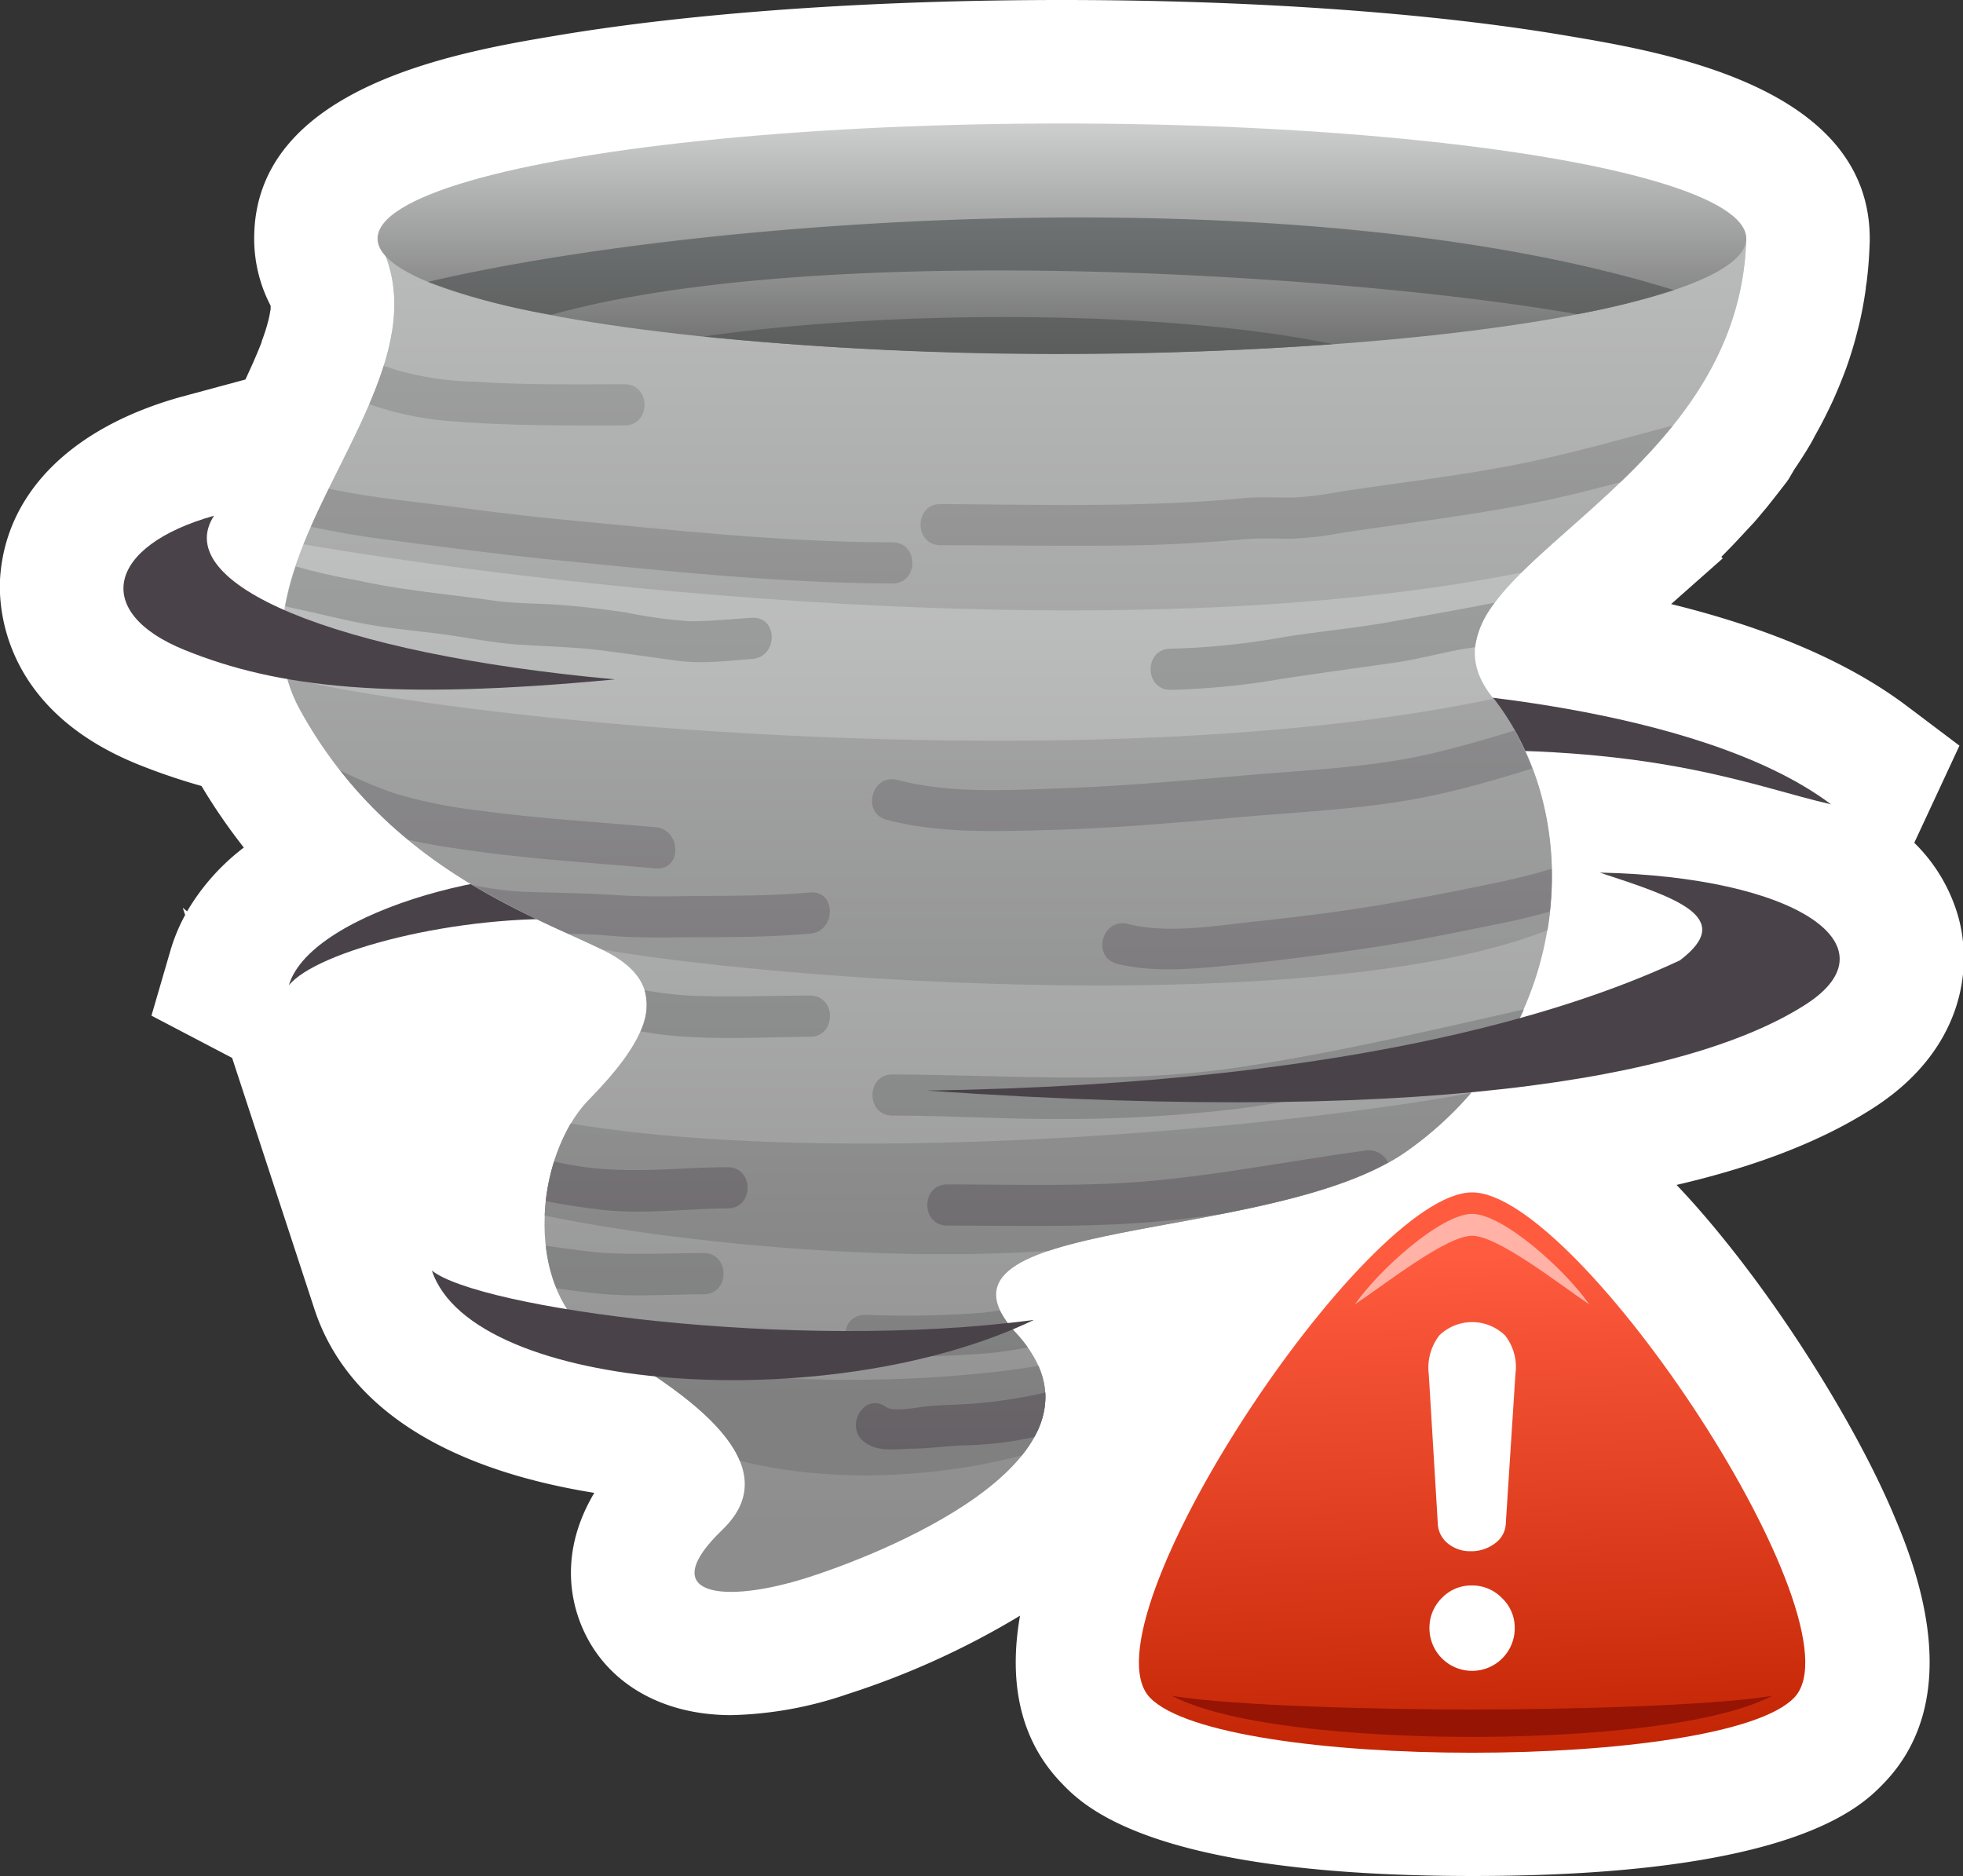 <svg xmlns="http://www.w3.org/2000/svg" xmlns:xlink="http://www.w3.org/1999/xlink" viewBox="0 0 238.48 227.92"><rect x="0" y="0" width="238.48" height="227.92" fill="#333333" stroke="none"/><defs><style>.cls-1{fill:#fff;}.cls-2{fill:#494349;}.cls-3{fill:url(#linear-gradient);}.cls-4{fill:url(#linear-gradient-2);}.cls-5{fill:url(#linear-gradient-3);}.cls-6{fill:url(#linear-gradient-4);}.cls-7{fill:url(#linear-gradient-5);}.cls-8{fill:url(#linear-gradient-6);}.cls-9{fill:url(#linear-gradient-7);}.cls-10{fill:url(#linear-gradient-8);}.cls-11{fill:url(#linear-gradient-9);}.cls-12{fill:url(#linear-gradient-10);}.cls-13{fill:url(#linear-gradient-11);}.cls-14{fill:url(#linear-gradient-12);}.cls-15{fill:url(#linear-gradient-13);}.cls-16{fill:url(#linear-gradient-14);}.cls-17{fill:url(#linear-gradient-15);}.cls-18{fill:url(#linear-gradient-16);}.cls-19{fill:url(#linear-gradient-17);}.cls-20{fill:url(#linear-gradient-18);}.cls-21{fill:url(#linear-gradient-19);}.cls-22{fill:url(#linear-gradient-20);}.cls-23{fill:url(#linear-gradient-21);}.cls-24{fill:url(#linear-gradient-22);}.cls-25{fill:url(#linear-gradient-23);}.cls-26{fill:url(#linear-gradient-24);}.cls-27{fill:url(#linear-gradient-25);}.cls-28{fill:#ffb2a5;}.cls-29{fill:#961404;}</style><linearGradient id="linear-gradient" x1="123.2" y1="47.97" x2="123.2" y2="185.52" gradientUnits="userSpaceOnUse"><stop offset="0" stop-color="#c6c7c7"/><stop offset="1" stop-color="#8d8d8d"/></linearGradient><linearGradient id="linear-gradient-2" x1="101.79" y1="9.81" x2="101.79" y2="170.07" gradientUnits="userSpaceOnUse"><stop offset="0" stop-color="#c2c3c3"/><stop offset="1" stop-color="gray"/></linearGradient><linearGradient id="linear-gradient-3" x1="122.44" y1="9.81" x2="122.44" y2="170.07" xlink:href="#linear-gradient-2"/><linearGradient id="linear-gradient-4" x1="124.5" y1="9.81" x2="124.5" y2="170.07" xlink:href="#linear-gradient-2"/><linearGradient id="linear-gradient-5" x1="111.71" y1="9.82" x2="111.71" y2="170.06" xlink:href="#linear-gradient-2"/><linearGradient id="linear-gradient-6" x1="129.01" y1="13" x2="129.01" y2="44.44" gradientUnits="userSpaceOnUse"><stop offset="0" stop-color="#d4d5d5"/><stop offset="1" stop-color="#6a6a6a"/></linearGradient><linearGradient id="linear-gradient-7" x1="123.7" y1="24.74" x2="123.7" y2="51.12" gradientUnits="userSpaceOnUse"><stop offset="0" stop-color="#707474"/><stop offset="1" stop-color="#525252"/></linearGradient><linearGradient id="linear-gradient-8" x1="127.67" y1="24.74" x2="127.67" y2="51.12" xlink:href="#linear-gradient-7"/><linearGradient id="linear-gradient-9" x1="160.69" y1="42.97" x2="160.69" y2="187.57" gradientUnits="userSpaceOnUse"><stop offset="0" stop-color="#a4a6a6"/><stop offset="1" stop-color="#797979"/></linearGradient><linearGradient id="linear-gradient-10" x1="145.55" y1="42.96" x2="145.55" y2="187.58" xlink:href="#linear-gradient-9"/><linearGradient id="linear-gradient-11" x1="113.76" y1="42.96" x2="113.76" y2="187.58" xlink:href="#linear-gradient-9"/><linearGradient id="linear-gradient-12" x1="64.17" y1="42.96" x2="64.17" y2="187.59" xlink:href="#linear-gradient-9"/><linearGradient id="linear-gradient-13" x1="89.32" y1="42.96" x2="89.32" y2="187.58" xlink:href="#linear-gradient-9"/><linearGradient id="linear-gradient-14" x1="77.1" y1="42.96" x2="77.1" y2="187.57" xlink:href="#linear-gradient-9"/><linearGradient id="linear-gradient-15" x1="157.54" y1="42.96" x2="157.54" y2="187.57" gradientUnits="userSpaceOnUse"><stop offset="0.01" stop-color="#9d9e9e"/><stop offset="1" stop-color="#615c61"/></linearGradient><linearGradient id="linear-gradient-16" x1="146.07" y1="42.96" x2="146.07" y2="187.58" xlink:href="#linear-gradient-15"/><linearGradient id="linear-gradient-17" x1="161.22" y1="42.96" x2="161.22" y2="187.58" xlink:href="#linear-gradient-15"/><linearGradient id="linear-gradient-18" x1="140.68" y1="42.96" x2="140.68" y2="187.58" xlink:href="#linear-gradient-15"/><linearGradient id="linear-gradient-19" x1="115.48" y1="42.97" x2="115.48" y2="187.57" xlink:href="#linear-gradient-15"/><linearGradient id="linear-gradient-20" x1="61.58" y1="42.96" x2="61.58" y2="187.58" xlink:href="#linear-gradient-15"/><linearGradient id="linear-gradient-21" x1="74.3" y1="42.96" x2="74.3" y2="187.58" xlink:href="#linear-gradient-15"/><linearGradient id="linear-gradient-22" x1="61.67" y1="42.96" x2="61.67" y2="187.58" xlink:href="#linear-gradient-15"/><linearGradient id="linear-gradient-23" x1="79.14" y1="42.97" x2="79.14" y2="187.57" xlink:href="#linear-gradient-15"/><linearGradient id="linear-gradient-24" x1="78.56" y1="42.97" x2="78.56" y2="187.57" xlink:href="#linear-gradient-15"/><linearGradient id="linear-gradient-25" x1="177.08" y1="152.62" x2="179.38" y2="216.96" gradientUnits="userSpaceOnUse"><stop offset="0" stop-color="#ff5b3f"/><stop offset="1" stop-color="#bf2200"/></linearGradient></defs><title>Ресурс 8weather2</title><g id="Слой_2" data-name="Слой 2"><g id="icons"><path class="cls-1" d="M32.83,37.8l-.06.37-.11.53-.06.23-.17.64L32.3,40c-.14.46-.31.95-.51,1.47l0,.08c-.21.54-.43,1.09-.63,1.55l-.43,1c-.29.65-.59,1.29-.91,2L22,48.21C8.59,51.95.59,60,0,70.43-.17,74,.46,86.32,16.88,92.9a74.59,74.59,0,0,0,7.6,2.58,70.71,70.71,0,0,0,4.7,6.91l.44.57a26.81,26.81,0,0,0-6.89,7.75l-.53-.44.29.88a22.12,22.12,0,0,0-1.8,4.37l-2.29,7.86,9.8,5.13,10,30.52c3.84,11.68,15.55,19.35,34,22.32-4.08,6.86-2.94,12.71-1.61,16,2.78,6.91,9.6,11,18.24,11a46.33,46.33,0,0,0,14.09-2.54,99.15,99.15,0,0,0,21-9.54c-1.16,6.63-.73,14.32,5,20.29,2.68,2.8,10.84,11.33,50,11.33s47.3-8.53,50-11.33c10.39-10.86,3.31-27.43,1-32.88-4.21-9.85-12.06-22.62-20-32.54q-3.19-4-6.24-7.2c9.9-2.3,17.85-5.42,24-9.41,10.45-6.76,12.13-16.42,10.21-23.22a20.33,20.33,0,0,0-5.33-8.93l5.49-11.8-6.46-4.87c-7-5.25-16.54-9.37-28.57-12.33l6.27-5.55-.17-.19.33-.33,1.15-1.18,1.19-1.27.31-.34,1-1.07.38-.44.84-1,.35-.42c.8-1,1.58-2,2.35-3l.29-.41L218,57l.32-.47c.3-.45.59-.9.83-1.28l.29-.46c.35-.57.7-1.15,1-1.76l.21-.38c.25-.45.5-.9.75-1.38l.31-.61c.23-.46.46-.92.67-1.37l.28-.59c.6-1.32,1.15-2.68,1.64-4l.21-.61c.17-.49.33-1,.52-1.61l.19-.64c.16-.54.3-1.09.48-1.79l.11-.43c.18-.74.34-1.49.49-2.28l.09-.51c.11-.6.2-1.2.28-1.77,0-.26.07-.52.11-.82q.1-.84.18-1.69l.06-.72c.06-.81.1-1.62.13-2.54V29c0-18.48-24.9-22.66-36.86-24.67C173.78,1.53,152,0,129,0S84.24,1.53,67.74,4.3c-12,2-36.86,6.2-36.86,24.67a17.59,17.59,0,0,0,2,8.17l0,.44Z"/><path class="cls-2" d="M70.19,111.7c-14.54-.69-31.71,3.79-35.1,8,2.68-9.18,28.08-15.7,40.22-12.88S70.19,111.7,70.19,111.7Z"/><path class="cls-2" d="M222.45,97.71c-9.18-2.09-20.62-7.09-47-6.54-3.15-4.61-4.71-7.37-4.71-7.37S206,85.34,222.45,97.71Z"/><path class="cls-3" d="M45.87,29c9.84,17.74-19.76,38.57-9.38,57.31s27.35,24.54,36.74,29.09,4.84,11.5-1.73,18.23-8.32,23.82,1.9,29.74,22.66,14.48,14.37,22.45S87.7,195,98.3,191.58s38.49-15.12,25.17-29.61,31.26-10.6,47.51-22.18c19.89-14.17,22.19-40.06,10.31-55.11s30.05-24,30.86-55.69C201.06,26.07,45.87,29,45.87,29Z"/><path class="cls-4" d="M126.16,165.92c-12,2-32.11,2.75-49.58-.68,5.76,3.55,11.48,7.8,13.3,12.21,9.93,2.52,22.57,2.4,34.26-.65C126.79,173.52,127.9,169.85,126.16,165.92Z"/><path class="cls-5" d="M127.37,151.95c10.93-3.67,33.14-4.7,43.62-12.17a43.2,43.2,0,0,0,7.73-7C155.78,137,102.46,142,69.33,136.48a24.45,24.45,0,0,0-3.16,11.17C76.76,149.94,102.84,153.56,127.37,151.95Z"/><path class="cls-6" d="M184.82,69.56c9.29-9.24,26.81-20.22,27.32-40.59-11.09-2.91-166.27,0-166.27,0,6.41,11.55-3.91,24.41-9,37.15C55,69.28,130.91,80.29,184.82,69.56Z"/><path class="cls-7" d="M188,113c1.71-10.18-.61-20.51-6.52-28.13C136,94.53,62.52,88.66,34.89,82.36a17.75,17.75,0,0,0,1.6,3.92C46.85,105,63.79,110.8,73.19,115.35,97.42,119.47,161.16,123.59,188,113Z"/><ellipse class="cls-8" cx="129.01" cy="28.98" rx="83.14" ry="13.98"/><path class="cls-9" d="M161.93,41.81c-19.69-4.1-52.86-4.33-76.45-.93A430.7,430.7,0,0,0,129,43C140.7,43,151.83,42.54,161.93,41.81Z"/><path class="cls-10" d="M191.61,38.17a93.13,93.13,0,0,0,11.74-2.93C158.16,21.15,85.74,26.33,52,34.24a80.06,80.06,0,0,0,15,4C99.88,29.07,164.32,33.38,191.61,38.17Z"/><path class="cls-11" d="M155.74,77.43a88.58,88.58,0,0,1-13.53,1.37c-3.23,0-3.23,5,0,5a91.23,91.23,0,0,0,13.31-1.3c4.63-.72,9.26-1.33,13.9-2,2.3-.33,4.58-.9,6.85-1.38,1-.21,2-.36,2.93-.5a11,11,0,0,1,2.39-5.41c-4.22.83-8.5,1.58-12.73,2.34S160.09,76.72,155.74,77.43Z"/><path class="cls-12" d="M108.42,130.52c-3.23,0-3.23,5,0,5,6.89,0,13.76.45,20.65.41a175.16,175.16,0,0,0,21.51-1.27c6.84-.89,13.7-2.41,20.43-3.89q5.48-1.21,11-2.38a40.67,40.67,0,0,0,3.12-5.77c-11.41,2.58-22.88,5.27-34.42,7C136.67,131.76,122.5,130.58,108.42,130.52Z"/><path class="cls-13" d="M105.56,159.73h-.47c-3.23,0-3.23,5,0,5a135.36,135.36,0,0,0,15.2-.36c1.54-.17,3.06-.41,4.58-.69a17.39,17.39,0,0,0-1.4-1.72,11.32,11.32,0,0,1-2-2.77c-.67.1-1.35.19-2,.27A121.08,121.08,0,0,1,105.56,159.73Z"/><path class="cls-14" d="M44.86,75.88c3.3.58,6.65.82,10,1.32,2.92.44,5.82,1,8.77,1.14,3.2.2,6.34.28,9.53.68s6.12.85,9.18,1.25,6,0,9-.22c3.21-.19,3.23-5.19,0-5-2.53.15-5,.42-7.51.42A57.67,57.67,0,0,1,76,74.39c-2.64-.38-5.29-.71-7.95-.91s-5.43-.14-8.15-.53c-5.51-.78-11.15-1.25-16.58-2.47a68.48,68.48,0,0,1-7.39-1.68h0a33.33,33.33,0,0,0-1.27,4.85c.53.13,1.07.25,1.64.37C39.12,74.62,42,75.38,44.86,75.88Z"/><path class="cls-15" d="M98.41,125.94c3.23,0,3.23-5,0-5-4.9,0-9.8.22-14.69,0a45.77,45.77,0,0,1-5.41-.65,7,7,0,0,1-.49,5c1.15.19,2.29.36,3.45.49C87,126.33,92.71,126,98.41,125.94Z"/><path class="cls-16" d="M85.48,157.22c3.23,0,3.23-5,0-5-3.89,0-7.78.21-11.67,0-2.52-.14-5-.57-7.5-.88a19.36,19.36,0,0,0,1.29,5.16c1.81.25,3.63.52,5.46.68C77.17,157.54,81.34,157.24,85.48,157.22Z"/><path class="cls-17" d="M203.24,51.69c-5.8,1.52-11.55,3.18-17.43,4.42-7.78,1.64-15.68,2.47-23.52,3.7a35,35,0,0,1-5.41.63c-2,0-3.95-.11-5.89.08-4.07.4-8.16.59-12.24.71-8.16.24-16.33.05-24.49,0-3.23,0-3.23,5,0,5,8.16,0,16.33.16,24.49,0q6.13-.16,12.24-.71c1.95-.18,3.94-.08,5.89-.08a40.52,40.52,0,0,0,6-.69c7.83-1.19,15.69-2.11,23.46-3.66,3.54-.7,7-1.59,10.5-2.51A72.87,72.87,0,0,0,203.24,51.69Z"/><path class="cls-18" d="M152,94.13c-7.59.64-15.16,1.35-22.78,1.62-6.6.23-13.76.69-20.17-1-3.12-.83-4.45,4-1.33,4.83,6.38,1.7,13.32,1.41,19.89,1.24,7.89-.21,15.72-.92,23.58-1.6s15.62-1,23.2-2.65c4-.88,7.86-2,11.74-3.22a33.61,33.61,0,0,0-2.15-4.6c-3.1.95-6.21,1.85-9.35,2.62C167.29,93.18,159.58,93.49,152,94.13Z"/><path class="cls-19" d="M167.27,110c-5.07.84-10.2,1.46-15.31,2-4.72.52-10.25,1.42-14.93.24-3.13-.79-4.46,4-1.33,4.83,4.71,1.18,9.9.57,14.67.1,5.55-.54,11.1-1.29,16.62-2.12,5.34-.8,10.63-1.93,15.93-3,1.82-.37,3.6-.82,5.36-1.32a39,39,0,0,0,.22-5.2c-1.77.55-3.55,1-5.38,1.42C177.87,108.07,172.57,109.11,167.27,110Z"/><path class="cls-20" d="M165.74,139.79c-8.33,1.13-16.61,2.75-25,3.58s-17.12.51-25.66.51c-3.23,0-3.23,5,0,5,8.81,0,17.65.28,26.43-.58,2.35-.23,4.7-.53,7-.86,7.37-1.45,14.77-3.26,20.13-6.23A2.62,2.62,0,0,0,165.74,139.79Z"/><path class="cls-21" d="M112.62,170.84c-1.15.11-4.1.72-5,.07-2.65-1.87-5.14,2.48-2.53,4.32,1.68,1.19,3.72.78,5.64.75,2.26,0,4.5-.39,6.76-.41a45.09,45.09,0,0,0,8.16-1,9.81,9.81,0,0,0,1.35-5.41,58.29,58.29,0,0,1-8.07,1.29C116.81,170.66,114.72,170.64,112.62,170.84Z"/><path class="cls-22" d="M55.44,51.21c6.82.54,13.61.47,20.44.47,3.23,0,3.23-5,0-5-6,0-12.07.1-18.1-.31A37.26,37.26,0,0,1,48.35,45c-.55-.18-1.14-.36-1.74-.55a49.63,49.63,0,0,1-1.75,4.65l.67.23A38.85,38.85,0,0,0,55.44,51.21Z"/><path class="cls-23" d="M67.17,68c13.7,1.36,27.47,2.84,41.25,2.88,3.23,0,3.23-5,0-5-13.52,0-27-1.53-40.45-2.8-6.6-.62-13.17-1.59-19.75-2.37-2.78-.33-5.54-.77-8.28-1.34-.76,1.54-1.49,3.08-2.17,4.62,2.95.62,5.89,1.13,8.88,1.53C53.47,66.4,60.32,67.31,67.17,68Z"/><path class="cls-24" d="M79.64,105.49c3.22.29,3.19-4.72,0-5-7.21-.65-14.45-1.06-21.63-2.06a58.31,58.31,0,0,1-9.89-2,51.24,51.24,0,0,1-6.82-2.87A54.42,54.42,0,0,0,49.58,102c2.33.55,4.72.91,7.1,1.25C64.29,104.36,72,104.81,79.64,105.49Z"/><path class="cls-25" d="M86.26,113.84c4.05,0,8.11-.07,12.15-.42,3.19-.27,3.22-5.28,0-5-3.77.32-7.55.4-11.34.41-4,0-8.09.18-12.1-.09-3.8-.25-7.56-.28-11.37-.41a40.68,40.68,0,0,1-6.14-.8,115.11,115.11,0,0,0,11.63,5.92c1.73,0,3.45.08,5.18.24C78.24,114,82.28,113.84,86.26,113.84Z"/><path class="cls-26" d="M88.4,146.79c3.23,0,3.23-5,0-5-4.52,0-9,.51-13.54.3a38.93,38.93,0,0,1-7.55-1,25.84,25.84,0,0,0-1,4.8c2,.45,4.15.73,6.19,1C77.77,147.59,83.11,146.83,88.4,146.79Z"/><path class="cls-2" d="M194.36,106c9.09,3,16.68,5.39,9.73,10.66-10.88,5.08-37.34,15-91.5,15.82,65.32,4.57,94.69-2.65,106.84-10.5C230.38,114.89,218.29,106.51,194.36,106Z"/><path class="cls-2" d="M26,62.65c-5.35,8.23,14.29,16.73,48.71,19.88-27.32,2.6-41,1-52.28-3.57S13,66.3,26,62.65Z"/><path class="cls-2" d="M52.47,154.34c5.56,4.54,43.66,9.91,73.14,6C100.81,172.23,57.36,169.21,52.47,154.34Z"/><path class="cls-27" d="M139.7,206.22c-8.54-8.93,26.09-61.37,39.14-61.37s47.68,52.44,39.14,61.37S148.24,215.15,139.7,206.22Z"/><path class="cls-1" d="M174.67,185a3.26,3.26,0,0,0,1.22,2.49,4.26,4.26,0,0,0,2.76.95,4.75,4.75,0,0,0,2.89-.9,3.13,3.13,0,0,0,1.4-2.54l1.17-18.14a6.2,6.2,0,0,0-1.26-4.63,5.74,5.74,0,0,0-8,0,6.45,6.45,0,0,0-1.27,4.73Z"/><path class="cls-1" d="M182.49,194.15a5,5,0,0,0-3.67-1.55,4.91,4.91,0,0,0-3.63,1.5,5.06,5.06,0,0,0-1.53,3.68,5.18,5.18,0,0,0,5.16,5.19,5.17,5.17,0,0,0,5.2-5.19A4.92,4.92,0,0,0,182.49,194.15Z"/><path class="cls-28" d="M178.84,147.46c-3.77,0-11.33,6.8-14.24,11,4-2.7,11.15-8.34,14.24-8.34s10.29,5.65,14.24,8.34C190.18,154.27,182.61,147.46,178.84,147.46Z"/><path class="cls-29" d="M178.84,207.67c-9.61,0-28.9-.38-36.47-1.67,8.14,4.24,27,5,36.47,5s28.32-.77,36.47-5C207.75,207.28,188.46,207.67,178.84,207.67Z"/></g></g></svg>